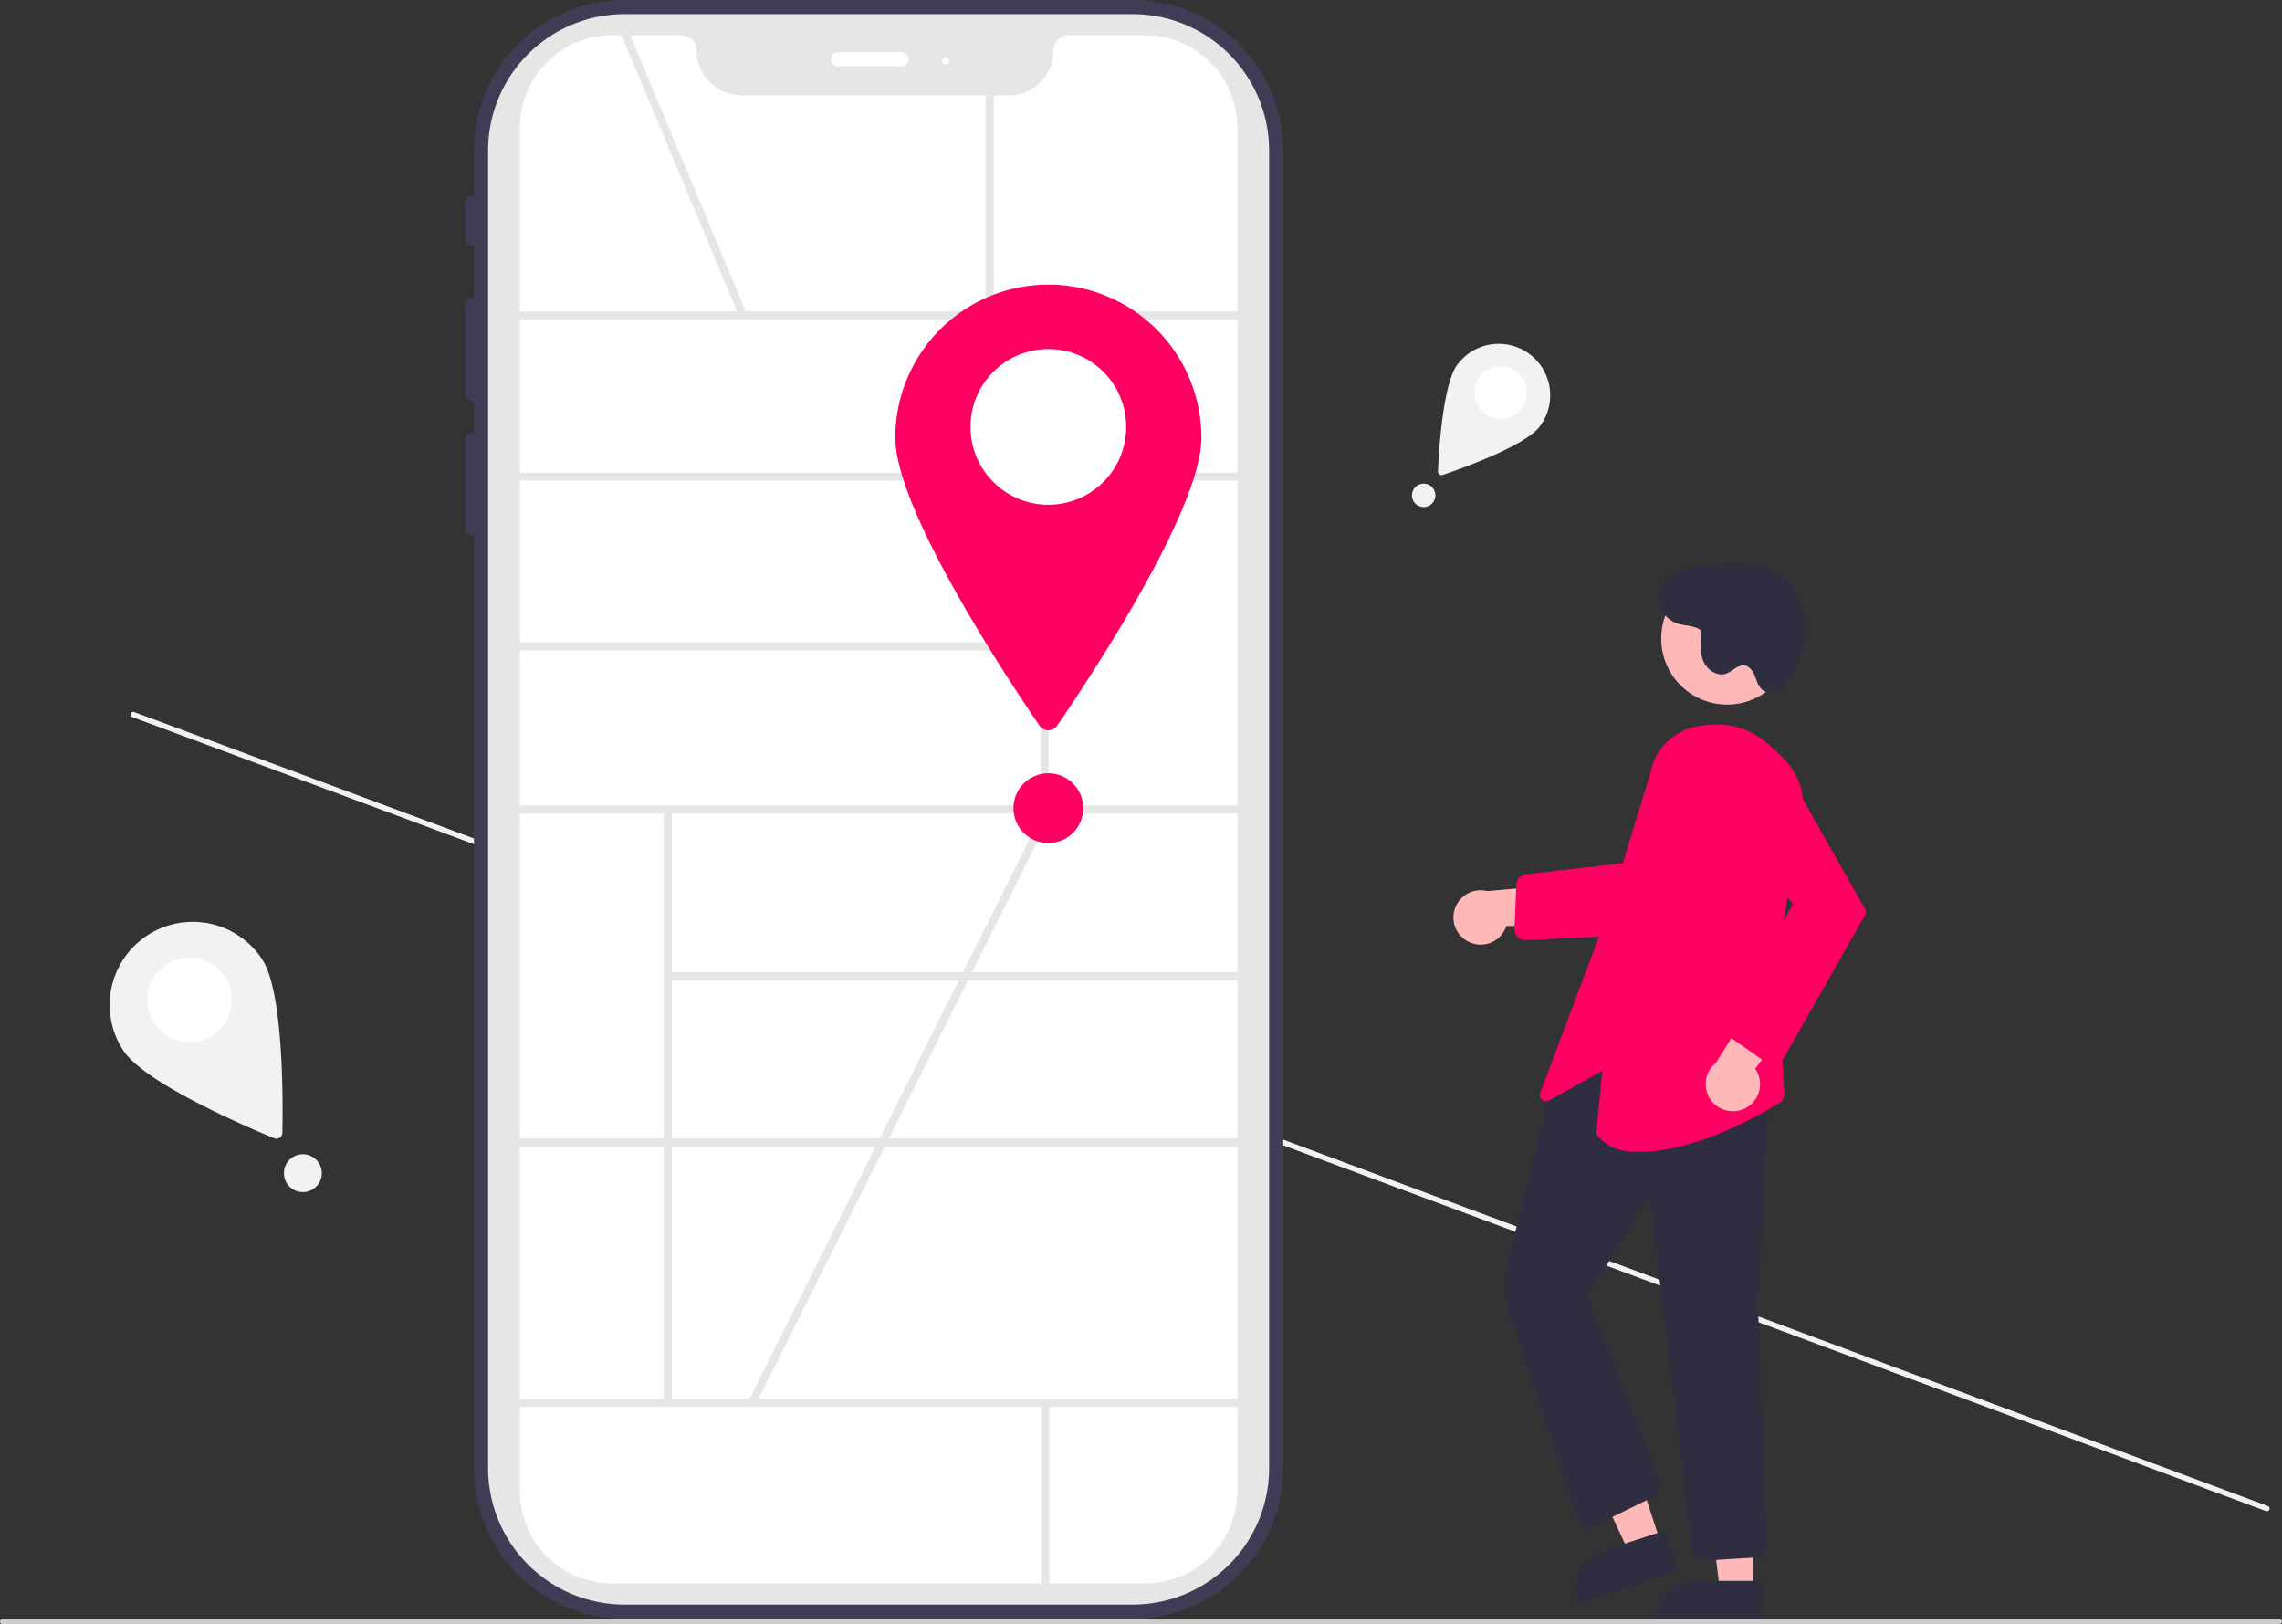 <svg xmlns="http://www.w3.org/2000/svg" data-name="Layer 1" width="850" height="605" viewBox="0 0 850 605" xmlns:xlink="http://www.w3.org/1999/xlink">
    <rect x="0" y="0" width="850" height="605" fill="#333333" stroke="none"/>
    <path d="M1020.318,709.716a1.003,1.003,0,0,1-1.286.588L224.271,414.57a1,1,0,0,1,.697-1.874l794.761,295.735A1.003,1.003,0,0,1,1020.318,709.716Z" transform="translate(-175 -147.5)" fill="#f2f2f2"
    style="--darkreader-inline-fill:#1f2223;"/><path d="M596.955,147.5H407.575a56.097,56.097,0,0,0-56.033,56.033V220.651a2.601,2.601,0,0,0-3.291,2.54v13.164a2.601,2.601,0,0,0,3.291,2.54v19.932a2.601,2.601,0,0,0-3.291,2.54v32.909a2.601,2.601,0,0,0,3.291,2.54v12.033a2.601,2.601,0,0,0-3.291,2.54v32.909a2.601,2.601,0,0,0,3.291,2.54V694.359a56.097,56.097,0,0,0,56.033,56.033H596.955a56.097,56.097,0,0,0,56.033-56.033V203.533A56.097,56.097,0,0,0,596.955,147.5Zm44.186,546.859a44.236,44.236,0,0,1-44.186,44.186H407.575A44.236,44.236,0,0,1,363.389,694.359V203.533A44.236,44.236,0,0,1,407.575,159.347H596.955a44.236,44.236,0,0,1,44.186,44.186Z" transform="translate(-175 -147.5)" fill="#3f3d56"
    style="--darkreader-inline-fill:#323145;"/><path d="M596.955,745.127H407.575A50.826,50.826,0,0,1,356.807,694.359V203.533A50.826,50.826,0,0,1,407.575,152.765H596.955a50.826,50.826,0,0,1,50.768,50.768V694.359A50.826,50.826,0,0,1,596.955,745.127Z" transform="translate(-175 -147.5)" fill="#e6e6e6"
    style="--darkreader-inline-fill:#26292b;"/><path d="M601.634,737.229H402.895A34.28,34.28,0,0,1,368.654,702.988V194.904a34.28,34.28,0,0,1,34.241-34.241H428.813a5.666,5.666,0,0,1,5.659,5.659A16.737,16.737,0,0,0,451.191,183.042h99.515A16.737,16.737,0,0,0,567.425,166.323a5.666,5.666,0,0,1,5.659-5.659h28.55a34.28,34.28,0,0,1,34.241,34.241V702.988A34.28,34.28,0,0,1,601.634,737.229Z" transform="translate(-175 -147.5)" fill="#fff"
    style="--darkreader-inline-fill:#181a1b;"/><path d="M510.821,172.182H487.127a2.633,2.633,0,0,1,0-5.265h23.694a2.633,2.633,0,0,1,0,5.265Z" transform="translate(-175 -147.5)" fill="#fff"
    style="--darkreader-inline-fill:#e8e6e3;"/><circle cx="352.276" cy="22.707" r="1.316" fill="#fff"
    style="--darkreader-inline-fill:#e8e6e3;"/><rect x="186.99" y="116" width="280.287" height="3" fill="#e6e6e6"
    style="--darkreader-inline-fill:#26292b;"/><rect x="186.99" y="176" width="280.287" height="3" fill="#e6e6e6"
    style="--darkreader-inline-fill:#26292b;"/><rect x="186.99" y="300" width="280.287" height="3" fill="#e6e6e6"
    style="--darkreader-inline-fill:#26292b;"/><rect x="186.99" y="424" width="280.287" height="3" fill="#e6e6e6"
    style="--darkreader-inline-fill:#26292b;"/><rect x="186.99" y="521" width="280.287" height="3" fill="#e6e6e6"
    style="--darkreader-inline-fill:#26292b;"/><rect x="387.541" y="117.5" width="3" height="184" fill="#e6e6e6"
    style="--darkreader-inline-fill:#26292b;"/><rect x="247.227" y="301.446" width="3" height="221.054" fill="#e6e6e6"
    style="--darkreader-inline-fill:#26292b;"/><rect x="248.727" y="362.083" width="212.149" height="3" fill="#e6e6e6"
    style="--darkreader-inline-fill:#26292b;"/><rect x="387.864" y="522.5" width="3" height="67.229" fill="#e6e6e6"
    style="--darkreader-inline-fill:#d8d5d0;"/><rect x="193.154" y="239.229" width="195.387" height="3" fill="#e6e6e6"
    style="--darkreader-inline-fill:#26292b;"/><rect x="428.182" y="154.908" width="3" height="114.531" transform="translate(-223.6 34.826) rotate(-22.709)" fill="#e6e6e6"
    style="--darkreader-inline-fill:#26292b;"/><rect x="367.132" y="35.541" width="3" height="81.959" fill="#e6e6e6"
    style="--darkreader-inline-fill:#d8d5d0;"/><path d="M622.49,310.5c0,26.88-41.559,89.516-53.705,107.247a3.992,3.992,0,0,1-6.591,0C550.05,400.016,508.49,337.38,508.49,310.5a57,57,0,0,1,114,0Z" transform="translate(-175 -147.5)" fill="#fd0062"
    style="--darkreader-inline-fill:#ca004e;"/><circle cx="390.49" cy="159" r="29" fill="#fff"
    style="--darkreader-inline-fill:#e8e6e3;"/><rect x="387.328" y="558.75" width="245.382" height="3" transform="translate(-394.254 618.081) rotate(-63.412)" fill="#e6e6e6"
    style="--darkreader-inline-fill:#26292b;"/><path d="M721.759,498.13a10.056,10.056,0,0,0,14.317-5.725l35.73-.618-10.489-15.323-32.321,2.936a10.11,10.11,0,0,0-7.236,18.731Z" transform="translate(-175 -147.5)" fill="#ffb8b8"
    style="--darkreader-inline-fill:#ff9a9a;"/><path d="M743.208,497.684a4.101,4.101,0,0,1-4.097-4.281l.722-16.384a4.082,4.082,0,0,1,3.629-3.893l41.391-4.747-1.387,27.302-40.055,1.997Q743.309,497.684,743.208,497.684Z" transform="translate(-175 -147.5)" fill="#fd0062"
    style="--darkreader-inline-fill:#ff1b73;"/><polygon points="618.618 574.755 606.964 578.561 586.737 535.421 603.937 529.804 618.618 574.755" fill="#ffb8b8"
    style="--darkreader-inline-fill:#ff9a9a;"/><path d="M800.28,732.581,762.703,744.854l-.155-.475a15.386,15.386,0,0,1,9.849-19.403l.001-0L795.348,717.479Z" transform="translate(-175 -147.5)" fill="#2f2e41"
    style="--darkreader-inline-fill:#c5c0b8;"/><polygon points="652.944 592.796 640.684 592.795 634.852 545.507 652.946 545.508 652.944 592.796" fill="#ffb8b8"
    style="--darkreader-inline-fill:#ff9a9a;"/><path d="M831.071,752.18,791.54,752.179v-.5a15.386,15.386,0,0,1,15.386-15.386h.001l24.144.001Z" transform="translate(-175 -147.5)" fill="#2f2e41"
    style="--darkreader-inline-fill:#c5c0b8;"/><path d="M809.323,728.787a4.103,4.103,0,0,1-4.068-3.612l-15.807-132.145-23.138,37.143,27.148,69.377a4.125,4.125,0,0,1-2.016,5.178l-23.03,11.27a4.1,4.1,0,0,1-5.694-2.395l-25.522-77.108a32.578,32.578,0,0,1-.725-17.969l16.502-67.722.193-.105,37.199-20.376.213.078,43.808,15.989-4.585,86.817,3.331,90.108a4.077,4.077,0,0,1-3.844,4.244L809.58,728.779C809.494,728.784,809.408,728.787,809.323,728.787Z" transform="translate(-175 -147.5)" fill="#2f2e41"
    style="--darkreader-inline-fill:#262534;"/><path d="M785.192,576.536c-6.545,0-12.059-1.864-15.509-6.604l-.111-.152,2.232-23.426-19.855,11.021a2.3,2.3,0,0,1-3.269-2.821l24.762-65.759L789.791,435.228a21.536,21.536,0,0,1,17.358-17.196h0c14.565-2.675,23.24,2.239,33.257,13.145a23.585,23.585,0,0,1,5.826,19.896l-9.476,54.161,2.784,48.561a4.095,4.095,0,0,1-1.777,4.469C830.018,563.193,806.27,576.534,785.192,576.536Z" transform="translate(-175 -147.5)" fill="#fd0062"
    style="--darkreader-inline-fill:#ca004e;"/><circle cx="643.328" cy="237.86" r="24.561" fill="#ffb8b8"
    style="--darkreader-inline-fill:#ff9a9a;"/><path d="M824.725,560.438a10.056,10.056,0,0,0,4.072-14.872l21.064-28.867-18.549-.88-17.159,27.547a10.11,10.11,0,0,0,10.572,17.071Z" transform="translate(-175 -147.5)" fill="#ffb8b8"
    style="--darkreader-inline-fill:#ff9a9a;"/><path d="M836.133,544.148a4.105,4.105,0,0,1-2.925-.696l-13.945-9.724a4.083,4.083,0,0,1-1.229-5.371l24.826-44.171-24.969-30.056A14.783,14.783,0,1,1,842.125,437.396l27.57,48.661a2.31,2.31,0,0,1-.001,2.27l-30.575,53.788a4.109,4.109,0,0,1-2.661,1.973C836.35,544.113,836.242,544.133,836.133,544.148Z" transform="translate(-175 -147.5)" fill="#fd0062"
    style="--darkreader-inline-fill:#ca004e;"/><path d="M808.512,382.224c-2.431-1.814-5.796-1.531-8.676-2.482a10.3,10.3,0,0,1-3.645-17.452c3.111-2.788,7.537-3.42,11.682-3.93,5.68-.699,11.414-1.398,17.11-.843s11.428,2.479,15.591,6.406c4.59,4.329,6.851,10.773,6.865,17.083a38.084,38.084,0,0,1-5.062,18.034,14.134,14.134,0,0,1-4.292,5.294c-1.916,1.265-4.616,1.595-6.461.23-1.595-1.18-2.178-3.248-2.899-5.097s-1.95-3.818-3.913-4.103c-2.529-.367-4.458,2.204-6.87,3.045-3.374,1.177-7.123-1.426-8.499-4.724s-1.014-7.029-.628-10.582" transform="translate(-175 -147.5)" fill="#2f2e41"
    style="--darkreader-inline-fill:#c5c0b8;"/><path d="M1025,751.5a1.003,1.003,0,0,1-1,1H176a1,1,0,0,1,0-2h848A1.003,1.003,0,0,1,1025,751.5Z" transform="translate(-175 -147.5)" fill="#ccc"
    style="--darkreader-inline-fill:#35393b;"/><circle cx="390.49" cy="301" r="13" fill="#fd0062"
    style="--darkreader-inline-fill:#ff1b73;"/><path d="M748.51,306.361c-5.429,7.236-29.268,15.702-36.118,18.022a1.343,1.343,0,0,1-1.774-1.331c.312-7.226,1.776-32.481,7.205-39.717a19.183,19.183,0,1,1,30.687,23.026Z" transform="translate(-175 -147.5)" fill="#f2f2f2"
    style="--darkreader-inline-fill:#e0ddd9;"/><circle cx="558.974" cy="146.271" r="9.76" fill="#fff"
    style="--darkreader-inline-fill:#e8e6e3;"/><circle cx="530.293" cy="184.496" r="4.375" fill="#f2f2f2"
    style="--darkreader-inline-fill:#e0ddd9;"/><path d="M272.677,504.84c7.989,12.206,7.734,53,7.489,64.661a2.166,2.166,0,0,1-2.993,1.959c-10.785-4.442-48.273-20.532-56.262-32.738a30.934,30.934,0,1,1,51.766-33.882Z" transform="translate(-175 -147.5)" fill="#f2f2f2"
    style="--darkreader-inline-fill:#e0ddd9;"/><circle cx="70.605" cy="372.465" r="15.739" fill="#fff"
    style="--darkreader-inline-fill:#e8e6e3;"/><circle cx="112.81" cy="436.946" r="7.055" fill="#f2f2f2"
    style="--darkreader-inline-fill:#e0ddd9;"/></svg>